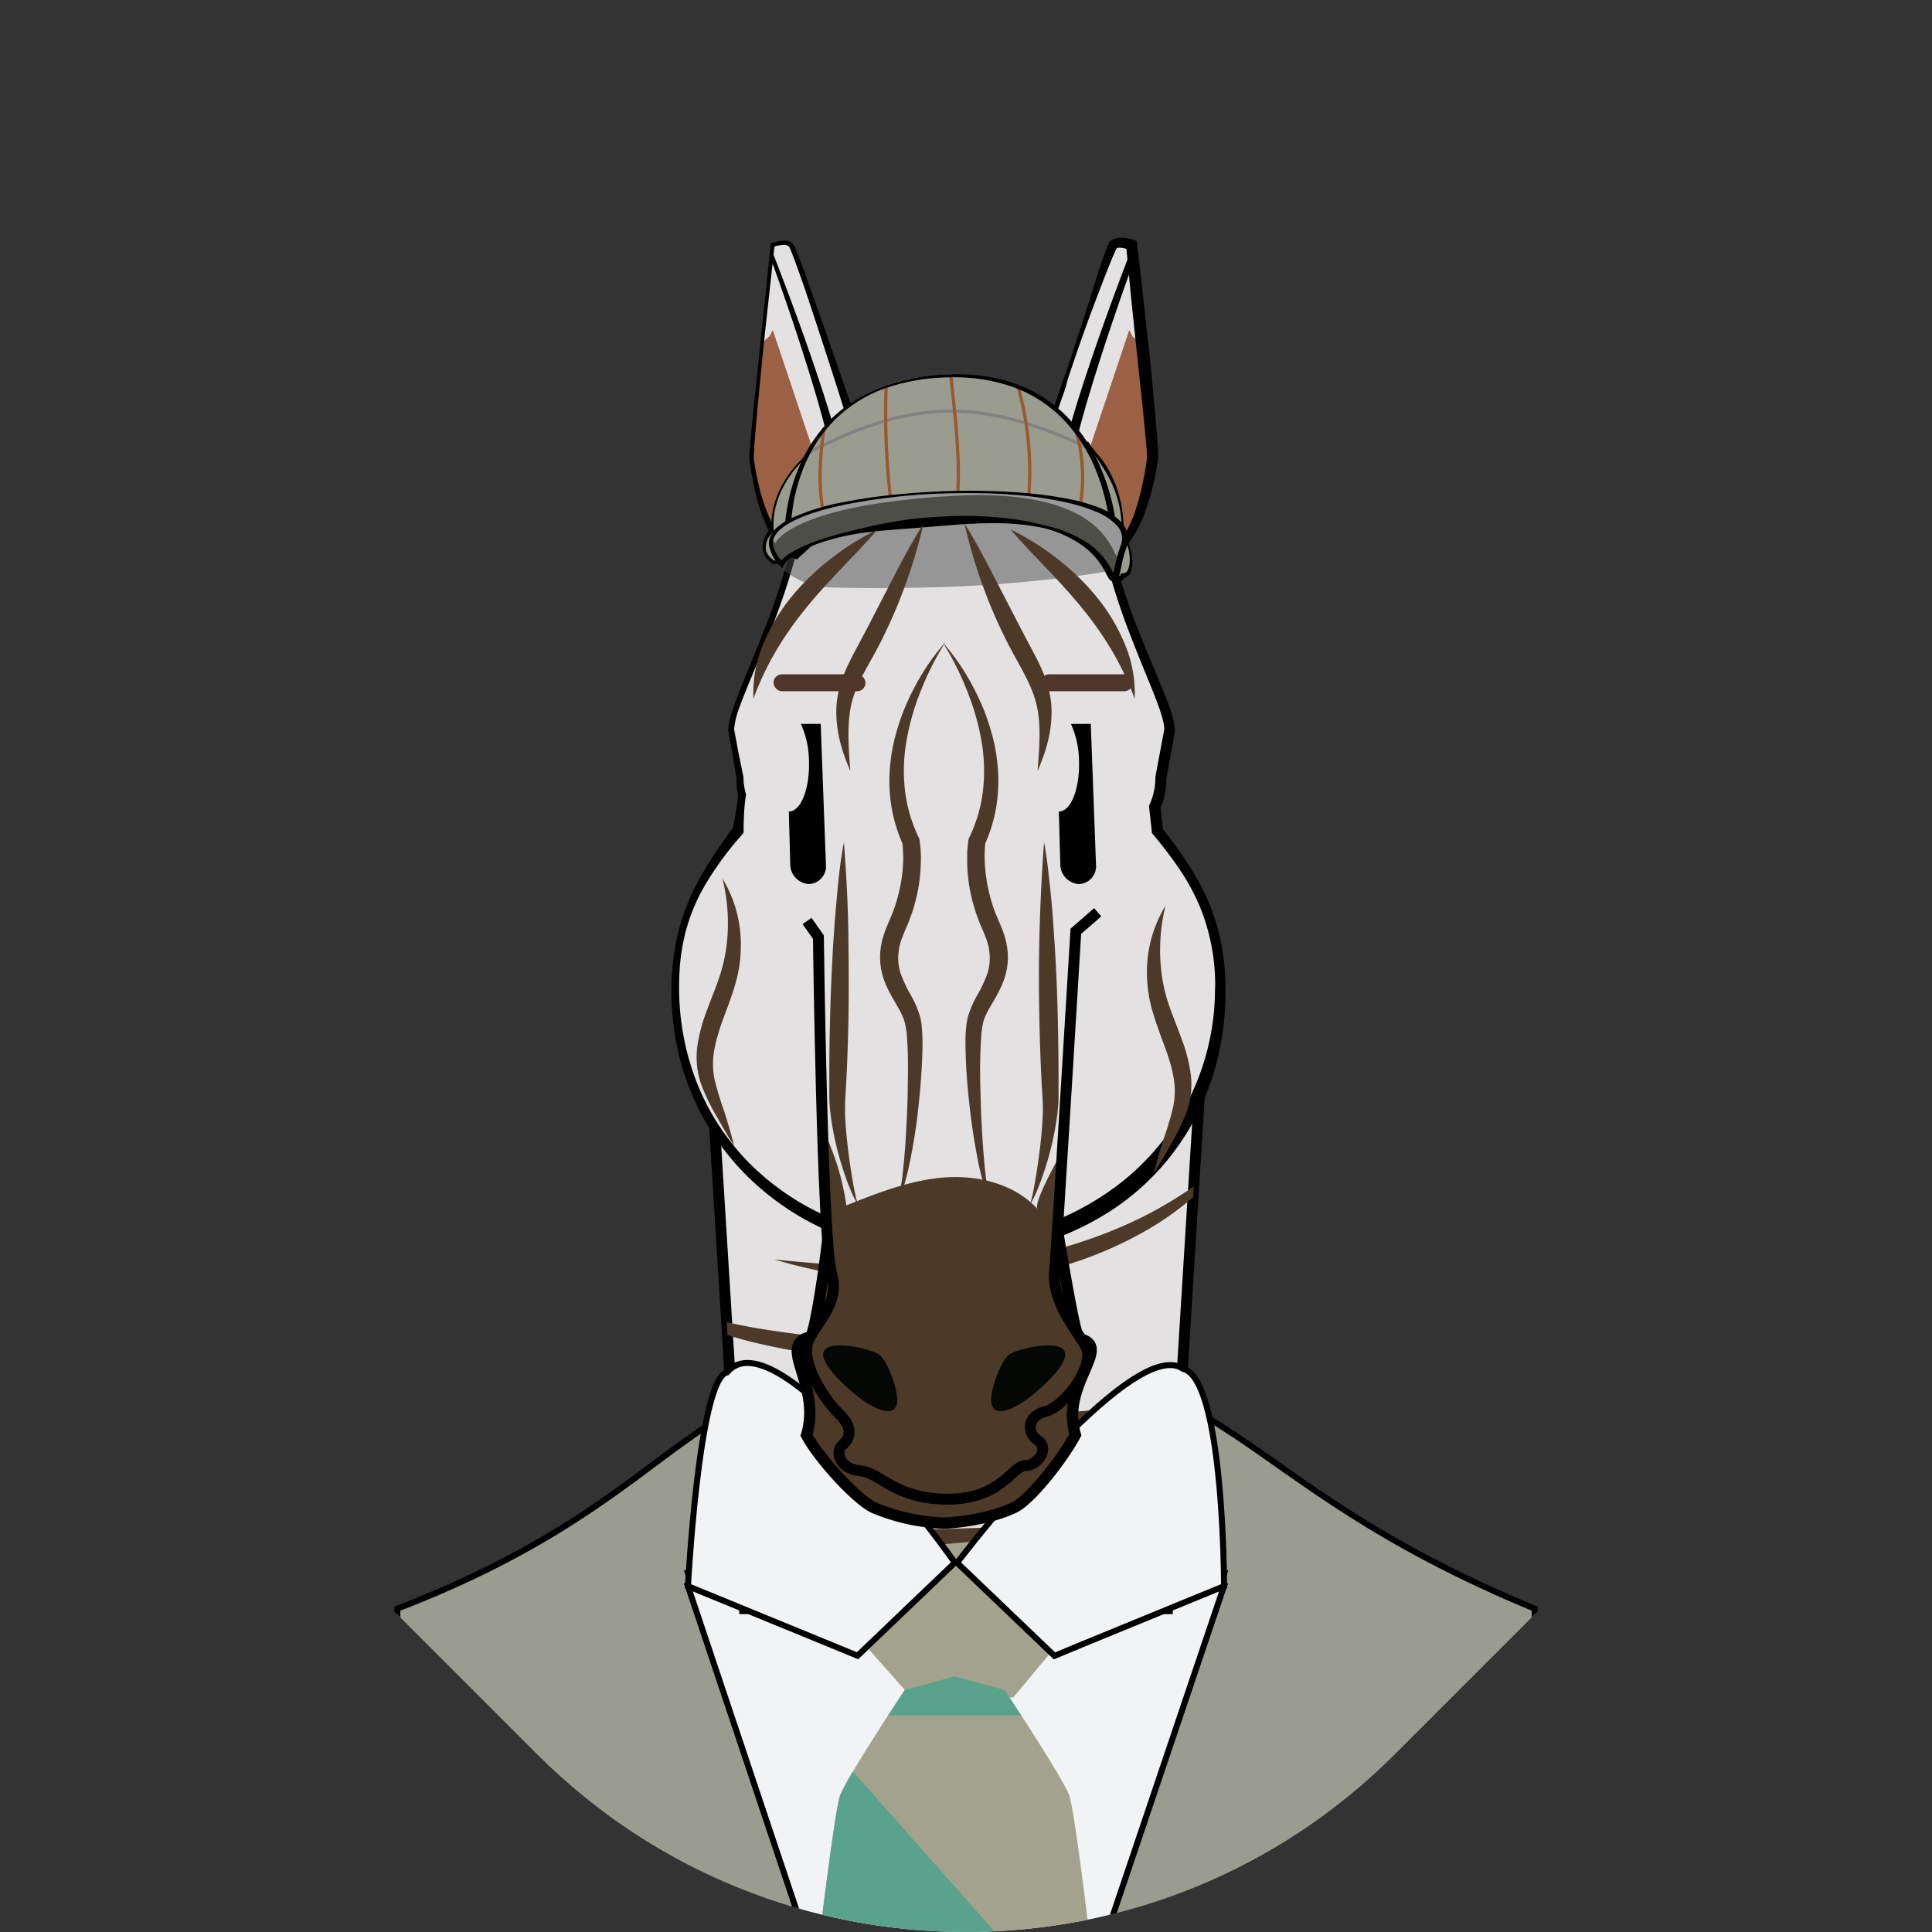 <svg id="Layer_1" data-name="Layer 1" xmlns="http://www.w3.org/2000/svg" xmlns:xlink="http://www.w3.org/1999/xlink" viewBox="0 0 480 480"><rect x="0" y="0" width="480" height="480" fill="#333333" stroke="none"/><defs><style>.cls-1,.cls-14,.cls-15,.cls-19{fill:none;}.cls-2{clip-path:url(#clip-path);}.cls-13,.cls-3{fill:#9a9c8f;}.cls-11,.cls-19,.cls-3,.cls-4,.cls-5{stroke:#000;}.cls-11,.cls-14,.cls-15,.cls-19,.cls-24,.cls-3,.cls-4,.cls-5{stroke-miterlimit:10;}.cls-3,.cls-4{stroke-width:1.49px;}.cls-4{fill:#f1f3f4;}.cls-5,.cls-9{fill:#e3e1e2;}.cls-19,.cls-5{stroke-width:2.71px;}.cls-6{clip-path:url(#clip-path-2);}.cls-11,.cls-7{fill:#4d3928;}.cls-8{fill:#a3a28c;}.cls-10{fill:#4d4c4c;opacity:0.5;}.cls-11{stroke-width:2.81px;}.cls-12{fill:#9c6044;}.cls-14{stroke:#828282;}.cls-14,.cls-15{stroke-width:0.8px;}.cls-15{stroke:#99582e;}.cls-16{fill:#4d4e48;}.cls-17{fill:#999;}.cls-18{clip-path:url(#clip-path-3);}.cls-20{fill:#503629;}.cls-21{fill:#59a28c;}.cls-22{fill:#030805;}.cls-23{clip-path:url(#clip-path-4);}.cls-24{fill:#dfcfb4;stroke:#161413;stroke-width:3.63px;}</style><clipPath id="clip-path"><rect class="cls-1" x="26.17" y="26.17" width="427.65" height="427.65" rx="150.64" transform="translate(240 -99.41) rotate(45)"/></clipPath><clipPath id="clip-path-2"><polygon class="cls-1" points="184.96 399.67 290.07 399.67 300.55 230.75 174.48 230.75 184.96 399.67"/></clipPath><clipPath id="clip-path-3"><path class="cls-1" d="M200.51,228.82l2.82,4s.94,75.69,3.29,83.68-5.17,13-6.11,17.8,3.73,12.76,8,17,2,6.58.54,8-.53,5.64,4.65,6.11,8.49,7.05,21.79,7.05,16-8.34,19.23-8.34,6-4.35,3.17-6.23-2.83-6.05,1.95-7.26,12.63-11.69,9.81-16.32S261.39,323.07,262,316s5.29-84.62,5.29-84.62l5.43-4.73"/></clipPath><clipPath id="clip-path-4"><rect class="cls-1" x="26.17" y="-463.83" width="427.65" height="427.65" rx="150.64" transform="translate(-106.48 -242.93) rotate(45)"/></clipPath></defs><title>ZEBRA</title><g class="cls-2"><path class="cls-3" d="M98.71,399.67V608.86H381.29V399.67c-78.53-32.5-72.32-62-143.78-61.85C167.7,338,175.13,370.2,98.71,399.67ZM237.26,593.56,170.94,390.89H304.13Z"/><polygon class="cls-4" points="304.1 394.07 271.78 489.8 268.18 500.46 267.39 502.79 263.78 513.48 243.78 572.68 237.23 592.07 231.58 575.21 222.1 546.91 206.45 500.14 202.68 488.92 170.91 394.07 304.1 394.07"/><polygon class="cls-5" points="184.96 399.67 290.07 399.67 300.55 230.75 174.48 230.75 184.96 399.67"/><g class="cls-6"><path class="cls-7" d="M306.4,286.85a73.06,73.06,0,0,1-23.49,19.89A96.57,96.57,0,0,1,253.58,317a122.18,122.18,0,0,1-31,1.42,147.09,147.09,0,0,1-30.25-5.51c10.18,1,20.31,1.86,30.4,2a161.33,161.33,0,0,0,30-2.36,116.66,116.66,0,0,0,28.53-8.95A98.83,98.83,0,0,0,306.4,286.85Z"/><path class="cls-7" d="M161.45,322.18c4,2.39,8.3,3.64,12.7,4.78s8.81,2.11,13.25,2.92a261.21,261.21,0,0,0,27,3.09c4.52.31,9.06.55,13.61.79s9.13.45,13.65.66c9,.32,18.09.2,27-2.26a48.44,48.44,0,0,1-13.14,4.4A90.83,90.83,0,0,1,241.63,338c-9.22.26-18.36.15-27.58-.46a156.18,156.18,0,0,1-27.39-4.17,104.9,104.9,0,0,1-13.21-4.28C169.21,327.35,164.8,325.4,161.45,322.18Z"/><path class="cls-7" d="M310,342.81l-3.46,1.86a32.14,32.14,0,0,1-3.56,1.69c-2.44,1-4.88,2.05-7.4,2.78s-5,1.59-7.61,2.17-5.13,1.24-7.72,1.67a195.88,195.88,0,0,1-31.39,3.16,220.68,220.68,0,0,1-31.48-1.6c-10.41-1.32-20.83-3.35-30.62-7.14a249.5,249.5,0,0,0,31,3.59c10.34.62,20.7.79,31,.59s20.68-.85,30.94-2.1c1.28-.17,2.58-.25,3.85-.49s2.54-.42,3.82-.6,2.58-.33,3.83-.62L295,347c2.57-.41,5-1.2,7.55-1.81a31.41,31.41,0,0,0,3.72-1.15Z"/><path class="cls-7" d="M159.23,354.38c8.62,2.1,17.15,4.22,25.71,6.1s17.17,3.52,25.8,4.95,17.31,2.62,26,3.58,17.48,1.7,26.31,2.48a164.78,164.78,0,0,1-26.56,1.07,206.54,206.54,0,0,1-52.46-8.65A165.26,165.26,0,0,1,159.23,354.38Z"/><path class="cls-7" d="M318.89,365.78a51.58,51.58,0,0,1-13.85,8.9,95.79,95.79,0,0,1-15.64,5.41,176.29,176.29,0,0,1-32.56,4.83,252.47,252.47,0,0,1-32.78-.18,210.39,210.39,0,0,1-32.38-4.59c10.91,0,21.72,0,32.52-.12s21.55-.43,32.27-1.08a300.78,300.78,0,0,0,31.93-3.45A136.16,136.16,0,0,0,304,371.94,69.89,69.89,0,0,0,318.89,365.78Z"/></g><path class="cls-8" d="M271.78,489.8l-3.6,10.66-24.4,72.22-6.55,19.39-5.65-16.86-9.48-28.3-19.42-58c2.62-21.62,5.12-40.74,6.09-43a61.68,61.68,0,0,1,3.14-5.79c2.57-4.32,6.05-9.79,8.77-14,2.36-3.66,4.13-6.32,4.13-6.32l11.76-3.19.62-.16.6.16,11.76,3.19s1.76,2.66,4.13,6.32c4.24,6.53,10.42,16.27,11.91,19.75C266.58,448.21,269.14,467.82,271.78,489.8Z"/><polygon class="cls-8" points="214.2 407.9 226.47 421.73 251.73 421.73 263.25 407.9 247.75 382.46 222.96 384.68 214.2 407.9"/><path class="cls-4" d="M304.11,394.08,269.2,408.4l-7.22,3-24.19-23.13s43.45-57.09,56.15-48.18c5,1.17,7.52,14.17,8.82,27.12C304.11,380.65,304.11,394.08,304.11,394.08Z"/><path class="cls-4" d="M237.24,388.23l-24.19,23.13-8.4-3.45-33.73-13.83s.66-12.26,2.12-25c1.56-13.41,4-27.36,7.6-28.12C193.2,325.94,237.24,388.23,237.24,388.23Z"/><path class="cls-9" d="M303.19,245.53c0,39.08-31.24,65.68-69.42,64.72-36.09-.9-65.43-26.41-66-63.57-.27-17.36,5.62-28,15.58-40.33l1-9a17.43,17.43,0,0,1-.49-4.13l-2.2-12c0-7,14.07-30.39,17.75-55.19a14.35,14.35,0,0,1,14-12.49h45.68a14.27,14.27,0,0,1,14,12.25c4.08,27.12,17.49,48.3,17.49,55.43l-2.19,12a17.38,17.38,0,0,1-1.49,7.1l.67,6C297.33,218.42,303.19,228.61,303.19,245.53Z"/><path d="M304.49,245.53a70.44,70.44,0,0,1-1.65,16,64.61,64.61,0,0,1-5.36,15.23,61.66,61.66,0,0,1-21.42,24,69.57,69.57,0,0,1-14.55,7.18,75.76,75.76,0,0,1-15.76,3.66,77.31,77.31,0,0,1-32-2.74A74,74,0,0,1,199,302.41a67.15,67.15,0,0,1-12.84-9.7,63.11,63.11,0,0,1-16.54-27.18,67,67,0,0,1-2.72-15.75A64.5,64.5,0,0,1,168,233.85a54.65,54.65,0,0,1,5.48-15,114.52,114.52,0,0,1,8.76-13.35h0l-.31.73c.37-1.48.65-3,.9-4.46.14-.74.22-1.49.34-2.24s.17-1.5.2-2.25h0l0,.34a19.38,19.38,0,0,1-.38-4.36v.16l-1-6-1.07-6,0-.09v0c.06-.57.11-1.15.19-1.7l.39-1.6c.31-1,.63-2.06,1-3.07.72-2,1.51-4,2.3-5.94,1.59-3.92,3.23-7.81,4.76-11.74a162.22,162.22,0,0,0,7.62-24c.22-1,.47-2.05.65-3.08l.53-3.1.28-1.57a12.86,12.86,0,0,1,.38-1.63,16.71,16.71,0,0,1,1.25-3.11,16,16,0,0,1,4.34-5.06,15.22,15.22,0,0,1,6.12-2.71,18.87,18.87,0,0,1,3.32-.26h9.51l12.67,0,12.68,0,6.34,0h3.17a19.15,19.15,0,0,1,3.34.23,15.59,15.59,0,0,1,6.22,2.66,15.32,15.32,0,0,1,5.74,8.22,13.34,13.34,0,0,1,.39,1.66l.28,1.57c.36,2.06.71,4.12,1.2,6.16a155.88,155.88,0,0,0,7.5,24c1.55,3.92,3.19,7.79,4.83,11.7.82,2,1.63,3.92,2.37,5.94.39,1,.71,2.06,1,3.11l.4,1.65c.09.59.14,1.21.2,1.81v.08l0,.16-2.14,12,0-.25a18.87,18.87,0,0,1-1.58,7.68h0l.12-.74.67,6h0l-.31-.73c2.25,2.84,4.43,5.76,6.41,8.84a58.64,58.64,0,0,1,5.24,9.68,51.54,51.54,0,0,1,3.17,10.58A61.38,61.38,0,0,1,304.49,245.53Zm-2.59,0A51.34,51.34,0,0,0,298,225a55.81,55.81,0,0,0-5.08-9.24c-2-2.93-4.18-5.73-6.46-8.49l-.25-.31-.05-.42h0l-.67-6,0-.38.16-.36h0a16,16,0,0,0,1.4-6.52v-.13l0-.12,2.25-12,0,.24-.14-1.34-.34-1.43c-.29-1-.57-1.95-.94-2.92-.69-1.95-1.47-3.9-2.27-5.86-1.59-3.9-3.21-7.82-4.73-11.78a164,164,0,0,1-7.44-24.4c-.48-2.08-.83-4.19-1.18-6.29a28.5,28.5,0,0,0-.6-3,13.24,13.24,0,0,0-1.09-2.71,13.76,13.76,0,0,0-3.81-4.4,13.48,13.48,0,0,0-5.34-2.31,15.85,15.85,0,0,0-3-.22h-3.17l-6.34,0-12.68,0-12.67,0-6.34,0h-3.17a17.11,17.11,0,0,0-3,.22,13.29,13.29,0,0,0-5.39,2.35,14,14,0,0,0-3.87,4.47,14.16,14.16,0,0,0-1.13,2.76,11.78,11.78,0,0,0-.35,1.45c-.09.47-.18,1-.28,1.54l-.56,3.15c-.19,1.05-.45,2.08-.67,3.12A164.07,164.07,0,0,1,191,157.76c-1.56,3.94-3.22,7.83-4.83,11.73-.81,1.95-1.6,3.91-2.31,5.87a21,21,0,0,0-1.49,5.89v-.13l1.13,6,1.21,6v.15a15.92,15.92,0,0,0,.58,3.9l.05.15,0,.19h0c-.13.74-.22,1.49-.3,2.24s-.14,1.5-.17,2.26c-.08,1.51-.15,3-.11,4.54v.26l-.31.47h0a78.54,78.54,0,0,0-9.23,12.53,45.89,45.89,0,0,0-5.5,14.41,49.66,49.66,0,0,0-.92,7.7,69.63,69.63,0,0,0,.06,7.78,64.58,64.58,0,0,0,2.84,15.23A59.27,59.27,0,0,0,188,290.74a64.63,64.63,0,0,0,12.48,9,70.21,70.21,0,0,0,14.22,5.84,76.66,76.66,0,0,0,30.51,2.12,71.52,71.52,0,0,0,14.88-3.62,69,69,0,0,0,13.63-6.85,61.21,61.21,0,0,0,28.14-51.71Z"/><path class="cls-10" d="M208.39,146a28.25,28.25,0,0,1-6.62-.69c-3.8-1-7-3.48-10.12-5.89a3.13,3.13,0,0,1-1.17-1.33c-.43-1.25.77-2.43,1.87-3.16,10.9-7.32,24.58-9,37.71-9.46,9.32-.34,18.75-.18,27.84,2a53.21,53.21,0,0,1,15.77,6.39c1.75,1.09,5.34,2.74,5,5.19-.39,2.65-4.29,3-6.22,3.35a326.25,326.25,0,0,1-40.59,3.5Q220.13,146.26,208.39,146Z"/><path class="cls-11" d="M267.17,356.46c-3,5.67-11,16.07-15.26,18.1s-10.84,3.53-17.42,3.86a49.73,49.73,0,0,1-17.41-3.86c-4.3-2-13.73-12.37-16.69-18,3.79-12.69-7.55-22.34.94-24.42,1.38-.79,5.43-28.6,5.4-37.85q14,.15,28,.46c9.34-.21,16.69-.36,26-.46,1.94,10.39,6.06,37.51,7.44,38.3C276.74,334.63,263.38,343.77,267.17,356.46Z"/><path class="cls-9" d="M200.51,228.82l2.82,4s.94,75.69,3.29,83.68-5.17,13-6.11,17.8,3.73,12.76,8,17,2,6.58.54,8-.53,5.64,4.65,6.11,8.49,7.05,21.79,7.05,16-8.34,19.23-8.34,6-4.35,3.17-6.23-2.83-6.05,1.95-7.26,12.63-11.69,9.81-16.32S261.39,323.07,262,316s5.29-84.62,5.29-84.62l5.43-4.73"/><path class="cls-9" d="M214.05,122.63,197.8,137.91a10.6,10.6,0,0,1-4.13-3.35c-5.11-6.48-6.66-18.85-6.93-20.7-.17-1.18,1.22-15.36,2.63-28.74,1.28-12.46,2.57-24.26,2.57-24.26s3.26-1.3,4.56,0,15.28,43.89,15.28,43.89Z"/><path class="cls-12" d="M202.57,113.57l-8.9,21c-5.11-6.48-6.66-18.85-6.93-20.7-.17-1.18,1.22-15.36,2.63-28.74l1.81-1.58L192,82Z"/><path d="M215.36,123.1l-16.93,15.48L198,139l-.54-.24a11.35,11.35,0,0,1-4.22-3.39,24.47,24.47,0,0,1-2.7-4.48,47.77,47.77,0,0,1-3.13-9.73c-.36-1.66-.66-3.33-.93-5l-.19-1.26-.09-.63,0-.31,0-.39c0-.9.09-1.72.15-2.57.27-3.36.6-6.71.94-10l4.17-40.14,0-.35.31-.11a8.18,8.18,0,0,1,3.39-.61,2.67,2.67,0,0,1,1.82.76,4,4,0,0,1,.49.86l.33.76c.81,2,1.54,4,2.27,6l4.31,12.08,8.43,24.22,0,.08,0,.11C213.7,110.73,214.53,116.89,215.36,123.1Zm-2.62-.94c-.68-5.71-1.36-11.46-2-17.28l0,.2c-2.51-8.17-5.17-16.29-7.82-24.41-1.33-4-2.65-8.11-4.09-12.13-.71-2-1.43-4-2.21-6l-.31-.72c-.09-.2-.24-.5-.27-.54a1.62,1.62,0,0,0-1.07-.42,7.31,7.31,0,0,0-2.87.52l.35-.47-2.2,20c-.73,6.69-1.36,13.38-2,20.07-.31,3.35-.62,6.7-.86,10,0,.82-.11,1.69-.12,2.46v.24l0,.31.1.62.19,1.24c.27,1.65.61,3.28,1,4.9a46.24,46.24,0,0,0,3.27,9.35c1.46,2.87,3.4,5.73,6.22,6.87l-1,.18Z"/><path class="cls-9" d="M191.68,63.31s19.07,50.33,16.89,58.56l-2.18,8.22"/><path d="M192.13,63.14C196.34,74,200.36,84.9,204,96c1.81,5.54,3.54,11.1,4.88,16.83.32,1.44.62,2.89.84,4.37.11.75.2,1.5.25,2.28a9.84,9.84,0,0,1-.12,2.5c-.69,2.93-1.41,5.67-2.11,8.51l-2.7-.72c.77-2.77,1.6-5.64,2.31-8.34a13.51,13.51,0,0,0,0-3.9c-.17-1.39-.42-2.8-.7-4.21-1.16-5.62-2.74-11.21-4.39-16.76-3.33-11.1-7.06-22.11-11-33Z"/><path class="cls-9" d="M286.35,113.86c-.27,1.85-1.83,14.25-6.94,20.73a10.69,10.69,0,0,1-4.11,3.32L259,122.63l2.27-17.88s14-42.59,15.29-43.89,4.55,0,4.55,0,1.28,11.81,2.58,24.29C285.12,98.53,286.51,112.68,286.35,113.86Z"/><path class="cls-12" d="M285.83,113.86c-.27,1.85-1.83,14.25-6.94,20.73l-8.91-21L280.56,82l.81,1.57,1.84,1.61C284.6,98.53,286,112.68,285.83,113.86Z"/><path d="M287.73,114.05a68.09,68.09,0,0,1-3.37,13.54,30.87,30.87,0,0,1-3.24,6.31,12.65,12.65,0,0,1-5.51,4.75l-.5.2-.36-.35c-2.65-2.61-5.27-5.25-7.94-7.84l-8-7.78-.13-.12,0-.17.58-4.47c.19-1.49.39-3,.55-4.47l1-9v0l0-.06c1.27-4.08,2.53-8.16,4.07-12.15l2-6.08,2-6.1L272.75,68c.67-2,1.33-4.06,2.1-6.11l.3-.78.18-.42a1.77,1.77,0,0,1,.12-.24c.07-.13.16-.25.24-.37a3.37,3.37,0,0,1,2.21-1,9,9,0,0,1,3.75.52h0l.75.28.11.85c1.07,8.82,2,17.64,3,26.47.48,4.42.87,8.84,1.28,13.27l.58,6.64.26,3.34.1,1.68,0,.87,0,.45C287.76,113.6,287.74,113.85,287.73,114.05Zm-2.76-.39,0-.58-.05-.8-.12-1.64-.3-3.3-.66-6.61L282.43,87.5l-1.38-13.24L279.78,61l.85,1.13h0a6.85,6.85,0,0,0-2.51-.6,1.18,1.18,0,0,0-.67.16l0,0s0,.08-.06.11l-.17.3-.32.69c-.84,1.92-1.63,3.91-2.4,5.89-1.54,4-3.08,8-4.53,12l-2.14,6-2.05,6.07c-.35,1-.66,2-.92,3.06s-.63,2-1,3l-2.09,6.06,0-.1-1.3,8.92c-.23,1.48-.41,3-.6,4.47l-.55,4.47-.11-.3,8.26,7.51c2.75,2.5,5.55,5,8.32,7.44l-.86-.16a10.89,10.89,0,0,0,4.48-4.35,28.66,28.66,0,0,0,2.7-6,56.68,56.68,0,0,0,1.73-6.48C284.35,118.12,284.7,115.92,285,113.66Z"/><path class="cls-9" d="M281.42,63.31s-19.08,50.33-16.9,58.56l2.18,8.22"/><path d="M282.17,63.6c-4,10.9-7.75,21.89-11.13,33-1.68,5.54-3.29,11.12-4.47,16.73-.28,1.4-.54,2.81-.72,4.2a13.43,13.43,0,0,0-.07,3.88c.7,2.7,1.52,5.57,2.27,8.35l-2.69.72c-.72-2.84-1.45-5.57-2.16-8.5a10.44,10.44,0,0,1-.13-2.51c0-.78.13-1.54.24-2.28.21-1.49.5-2.94.82-4.38,1.31-5.74,3-11.32,4.8-16.87,3.6-11.08,7.56-22,11.73-32.88Z"/><path class="cls-13" d="M200.59,113s-9.41,7.64-8.66,18.59c-1.41,1.07-3.85,5.3-.06,7.84,1.71,1.57,3.23-2.87,10.1-6Z"/><path d="M200.49,113.26c.06.07.26,0,.23,0l0,0-.06,0-.12.11-.25.22-.47.45c-.32.31-.63.62-.92.94-.6.64-1.17,1.31-1.71,2a27,27,0,0,0-2.81,4.44,21.58,21.58,0,0,0-1.77,4.92,18.63,18.63,0,0,0-.4,5.21l.07.44a5.15,5.15,0,0,0-1.32,1.58,5,5,0,0,0-.67,2,3.25,3.25,0,0,0,.37,2,4.36,4.36,0,0,0,1.44,1.52l0,0,0,0c.58.6,1.27-.31,1.93-1a20.54,20.54,0,0,1,2.23-2.13,19.87,19.87,0,0,1,5.35-3.27h0l-.48.79c-.13-3.3-.22-6.61-.31-10S200.65,116.74,200.49,113.26Zm.2-.46c.3,3.34.65,6.72,1,10.17s.73,7,1.06,10.49l0,.53-.52.26h0a31,31,0,0,0-5,3.07c-.79.58-1.51,1.27-2.37,1.85a8.81,8.81,0,0,1-1.43.83,2,2,0,0,1-1,.17,1.52,1.52,0,0,1-.89-.45l0,0A5.22,5.22,0,0,1,190,138a4.41,4.41,0,0,1-.52-2.41,6.68,6.68,0,0,1,.64-2.37,6.19,6.19,0,0,1,1.49-2l.08.45a18.86,18.86,0,0,1,.41-5.35,21.49,21.49,0,0,1,1.8-5,26,26,0,0,1,2.87-4.52c.55-.7,1.13-1.38,1.74-2,.3-.33.61-.65.94-1l.49-.46.25-.22.13-.11.06-.06,0,0S200.61,112.75,200.69,112.8Z"/><path class="cls-13" d="M270,110.46a28.87,28.87,0,0,1,8.93,23c2,.49,3.62,9.48.13,9.57-.73,1.8-2-.2-3.36-2S270,110.46,270,110.46Z"/><path d="M269.59,109.76a.86.86,0,0,1,.66,0,.69.69,0,0,1,.27.16l0,0,0,0,.05.09.12.19c.08.12.15.25.23.36s.31.46.47.68c.32.44.66.86,1,1.28.69.83,1.43,1.63,2,2.52a27.89,27.89,0,0,1,2.91,5.77,30.17,30.17,0,0,1,1.55,6.26c.14,1.06.26,2.13.3,3.21,0,.53,0,1.07,0,1.61a2.38,2.38,0,0,0,.45,1.64l-.61-.84h0a2.31,2.31,0,0,1,.72.85,7.84,7.84,0,0,1,.35.72,9.11,9.11,0,0,1,.55,1.35,15.1,15.1,0,0,1,.63,2.8,8.76,8.76,0,0,1-.05,2.93,3.49,3.49,0,0,1-.65,1.47,2.47,2.47,0,0,1-1.59.86h0l.55-.38a2.06,2.06,0,0,1-.41.65,1.16,1.16,0,0,1-1,.41,2.22,2.22,0,0,1-1.31-.77,15.9,15.9,0,0,1-1.48-1.81,3.29,3.29,0,0,1-.38-.55,4.15,4.15,0,0,1-.25-.61c-.13-.38-.23-.75-.33-1.12-.2-.74-.37-1.48-.54-2.22-.64-3-1.19-5.92-1.73-8.89l-1.55-8.91L269.9,115l-.36-2.23-.18-1.11-.09-.56,0-.28,0-.14v0a.57.57,0,0,1,0-.17A1,1,0,0,1,269.59,109.76Zm.78,1.41a.74.74,0,0,0,.43-.63c0-.16,0-.1,0-.1v0l0,.14,0,.28.08.55.17,1.12.33,2.23.69,4.46,1.44,8.91c.5,3,1,5.92,1.62,8.85.16.73.32,1.46.5,2.18.09.36.18.71.29,1,.06.16.12.34.17.44s.17.25.26.38a21,21,0,0,0,1.34,1.72,1.54,1.54,0,0,0,.56.41s-.07,0,0,0a1.27,1.27,0,0,0,.15-.31l.11-.3.45-.09h0c.65.14,1.2-.48,1.44-1.31a8,8,0,0,0,.28-2.65,10.25,10.25,0,0,0-.52-2.69,5.33,5.33,0,0,0-.58-1.2,1.52,1.52,0,0,0-.48-.41c-.18-.07-.4-.08-.44.09h0l-.62-.84a2.05,2.05,0,0,0,.59-1.54c0-.53,0-1.06,0-1.58a23.63,23.63,0,0,0-.28-3.15,27.15,27.15,0,0,0-1.72-6.07,31,31,0,0,0-3-5.53,27.23,27.23,0,0,0-1.79-2.6,9,9,0,0,0-1.13-1.1,5,5,0,0,0-.64-.46,2.37,2.37,0,0,0-.35-.19l-.18-.09-.09,0h0s0,0,0,0a.66.66,0,0,0,.25.14A.77.77,0,0,0,270.37,111.17Z"/><path class="cls-13" d="M195.74,132.42s-1.17-37.57,39-39.36,41.94,38.86,41.94,38.86C250.41,122.49,223.48,135.42,195.74,132.42Z"/><path class="cls-14" d="M200.59,112.61c27.62-14.41,44.39-13.1,69.91-1.26"/><path class="cls-15" d="M252.85,95.72a77.74,77.74,0,0,1,2.66,28.43"/><path class="cls-15" d="M267.18,106.39a42.53,42.53,0,0,1,1,20.31"/><path class="cls-15" d="M236.2,93c1.14,10.85,2.38,20.83,1.71,30.18"/><path class="cls-15" d="M220.16,95.72a189,189,0,0,0,1.09,28.21"/><path class="cls-15" d="M204.71,106.33c-1.14,8-1.43,15.42,0,21.46"/><path d="M195.22,133.39a1,1,0,0,1-.29-.63v-.48l0-.51.06-1c0-.67.11-1.34.19-2,.16-1.33.38-2.64.65-4a46.57,46.57,0,0,1,2.25-7.65,37,37,0,0,1,8.66-13.25,35.81,35.81,0,0,1,6.31-4.81,39.74,39.74,0,0,1,7.19-3.33,52.72,52.72,0,0,1,15.55-2.73,44.67,44.67,0,0,1,15.68,2.07A33.74,33.74,0,0,1,265,103.43a41,41,0,0,1,8.68,13.32,52.52,52.52,0,0,1,3.82,15.49h0l.06,1.2L276.4,133a81.67,81.67,0,0,0-19.73-4.32,125.06,125.06,0,0,0-20.3-.15c-6.77.45-13.52,1.29-20.26,2.22L206,132.22l-5.07.7-2.54.34A19.9,19.9,0,0,1,195.22,133.39Zm1.05-1.23a8.5,8.5,0,0,1,1.9-.5l2.53-.34,5.06-.7,10.13-1.44c6.76-.93,13.54-1.77,20.38-2.23a125.92,125.92,0,0,1,20.55.16,83.09,83.09,0,0,1,20.12,4.4l-1.08.8h0a50.52,50.52,0,0,0-3.43-15.07,39.64,39.64,0,0,0-8.22-13,33.05,33.05,0,0,0-13-8.25,44,44,0,0,0-15.39-2.23,50.29,50.29,0,0,0-15.4,2.53,33.86,33.86,0,0,0-13.17,8.17,36.12,36.12,0,0,0-8.13,13.15,44.15,44.15,0,0,0-2,7.51c-.22,1.27-.38,2.56-.49,3.85,0,.64-.09,1.29-.11,1.93l0,1v.92A.86.86,0,0,0,196.27,132.16Z"/><path class="cls-16" d="M279.12,136a28.26,28.26,0,0,0-1.12,3.89c-.4,1.92-.66,3.41-1.17,3.66-2.06,1.1-.94-16.48-40.62-14.2-38.28,2.18-42,10.81-42,10.81a9.88,9.88,0,0,1-2.58-4.57,2.74,2.74,0,0,1-.07-.9,3.2,3.2,0,0,1,.18-1c4.35-13.37,84.57-16.87,87.72-.93A5.79,5.79,0,0,1,279.12,136Z"/><path class="cls-17" d="M279.46,132.81a6.59,6.59,0,0,1-.43,1.84,28.77,28.77,0,0,0-1.12,3.9c-1.91.08-1.91-17.67-41.77-15.31-39.71,2.36-43.46,11.63-43.46,11.63a8.43,8.43,0,0,1-.94-1.13C196.09,120.37,276.31,116.87,279.46,132.81Z"/><path d="M277.22,144.33a1.24,1.24,0,0,1-1.11,0,1.69,1.69,0,0,1-.53-.46,6.38,6.38,0,0,1-.44-.72l-.65-1.24a20.35,20.35,0,0,0-1.43-2.28,18.64,18.64,0,0,0-3.79-3.84,28.35,28.35,0,0,0-10-4.6c-7.3-1.59-14.84-1.34-22.24-.79l-11.16.91-2.79.2-2.79.24c-1.86.13-3.71.37-5.57.6a57.14,57.14,0,0,0-10.89,2.5c-.89.28-1.75.65-2.61,1s-1.69.77-2.49,1.22c-.4.24-.8.46-1.19.7s-.75.53-1.11.81a10.56,10.56,0,0,0-1,.9,3.77,3.77,0,0,0-.42.49,3.19,3.19,0,0,0-.29.46l-.33.75-.62-.55h0a10.94,10.94,0,0,1-2.06-3.08,10.78,10.78,0,0,1-.58-1.77,3.66,3.66,0,0,1-.09-1,5.5,5.5,0,0,1,.16-1,6.36,6.36,0,0,1,2.17-3,16.06,16.06,0,0,1,3-1.93,56.45,56.45,0,0,1,13.47-4.15,133.3,133.3,0,0,1,13.91-1.94q7-.68,14-.8c4.68-.09,9.37,0,14,.31a104.61,104.61,0,0,1,14,1.74,44.23,44.23,0,0,1,6.83,1.94,15.21,15.21,0,0,1,6.14,3.93,6.06,6.06,0,0,1,1.51,3.61,6.48,6.48,0,0,1-.2,2c-.08.32-.19.63-.29.92s-.19.52-.28.79a32.68,32.68,0,0,0-.83,3.31c-.12.58-.23,1.15-.37,1.75-.07.3-.15.6-.26.93a3,3,0,0,1-.24.53A1.56,1.56,0,0,1,277.22,144.33Zm-.77-1.5c-.13.09-.08.07-.06,0a1.18,1.18,0,0,0,.12-.27,6.07,6.07,0,0,0,.23-.75c.13-.54.25-1.11.38-1.68a32.87,32.87,0,0,1,.92-3.47c.1-.29.2-.58.31-.86s.18-.5.25-.75a4.66,4.66,0,0,0-.92-4.27,14.24,14.24,0,0,0-5.48-3.69,43.1,43.1,0,0,0-6.58-2.1,90,90,0,0,0-13.79-2.06c-4.65-.39-9.32-.46-14-.4A150.93,150.93,0,0,0,210,125.36c-2.28.47-4.54,1-6.76,1.69a37.12,37.12,0,0,0-6.45,2.54,14.84,14.84,0,0,0-2.84,1.87,5.4,5.4,0,0,0-1.82,2.6,3.66,3.66,0,0,0-.11.77,2.69,2.69,0,0,0,.08.72,7.38,7.38,0,0,0,.56,1.55,9.83,9.83,0,0,0,1.92,2.66h0l-1,.19a3.44,3.44,0,0,1,.52-.69,5.5,5.5,0,0,1,.54-.54,14,14,0,0,1,1.15-.92,26,26,0,0,1,2.49-1.45c.84-.44,1.72-.81,2.59-1.18s1.76-.7,2.66-1c3.57-1.24,7.25-2.09,10.91-3,1.84-.41,3.68-.86,5.54-1.17s3.72-.71,5.59-.91c3.75-.51,7.51-.71,11.28-.88a93.35,93.35,0,0,1,11.34.36,67.94,67.94,0,0,1,11.17,1.92A32.28,32.28,0,0,1,270,134.76a18.61,18.61,0,0,1,4.31,3.91,17.52,17.52,0,0,1,1.61,2.45l.68,1.23a3.43,3.43,0,0,0,.3.48c0,.06.07.06,0,0A.54.54,0,0,0,276.45,142.83Z"/><path class="cls-7" d="M234.23,159.61a56.94,56.94,0,0,1,7.47,10.91,61.83,61.83,0,0,1,2.82,6.06A58.13,58.13,0,0,1,246.6,183a41.74,41.74,0,0,1,1.2,6.68,40.11,40.11,0,0,1,.16,6.85,38.17,38.17,0,0,1-3.32,13.36l.17-.53c-.09.74-.15,1.71-.17,2.59s0,1.82.05,2.73a39.91,39.91,0,0,0,.69,5.43,41.59,41.59,0,0,0,1.4,5.29c.34.85.61,1.73,1,2.56l.54,1.26.59,1.45a24.17,24.17,0,0,1,1,3.05,19.82,19.82,0,0,1,.47,3.27,16.5,16.5,0,0,1-1,6.56c-1.47,4.11-4.16,7.16-5.07,10.28l-.25,1.16-.16,1.34c-.13.88-.13,1.85-.22,2.77-.1,1.88-.16,3.79-.17,5.7s0,3.83.07,5.75.09,3.84.16,5.76c.18,3.84.38,7.69.72,11.52.17,1.92.35,3.83.62,5.74.17.94.25,1.91.48,2.84.1.47.19.95.31,1.41l.46,1.37-.68-1.29c-.19-.45-.35-.91-.52-1.37-.37-.91-.59-1.85-.88-2.79-.5-1.88-1-3.78-1.33-5.69-.75-3.82-1.37-7.66-1.83-11.52s-.84-7.74-1.05-11.65c-.1-2-.16-3.91-.17-5.9,0-1,0-2,.11-3l.14-1.54c.08-.55.2-1.13.31-1.69a26.28,26.28,0,0,1,2.5-5.74,34,34,0,0,0,2.3-4.91,12.2,12.2,0,0,0,.65-4.84,15,15,0,0,0-.37-2.45,20.13,20.13,0,0,0-.82-2.45l-.51-1.23-.61-1.4c-.42-.93-.72-1.91-1.08-2.86a46.62,46.62,0,0,1-1.53-5.91,42.82,42.82,0,0,1-.66-6.08c0-1,0-2.05,0-3.07a26.85,26.85,0,0,1,.33-3.18l.05-.29.12-.25a36,36,0,0,0,3.44-11.88,43.28,43.28,0,0,0-.48-12.58,62.22,62.22,0,0,0-3.62-12.34A73.65,73.65,0,0,0,234.23,159.61Z"/><path class="cls-7" d="M259.39,209.28c.74,3.75,1.09,7.53,1.51,11.29s.7,7.54.94,11.31c.54,7.55.85,15.09,1,22.64.08,3.77.13,7.55.15,11.32v5.65c0,.91,0,2-.07,2.95s-.17,2-.3,2.92a74.32,74.32,0,0,1-2.44,11.27c-.56,1.83-1.14,3.65-1.83,5.43-.35.89-.7,1.78-1.09,2.65-.2.44-.42.87-.64,1.29a3.15,3.15,0,0,1-.84,1.16,1.36,1.36,0,0,0,.31-.61c.07-.22.14-.45.2-.68.11-.45.22-.91.31-1.37.2-.92.37-1.85.53-2.78.32-1.85.63-3.7.86-5.56.53-3.71.92-7.44,1.08-11.1q.06-1.37,0-2.73c0-.91-.06-1.73-.13-2.71-.13-1.9-.21-3.78-.3-5.67-.17-3.78-.29-7.55-.38-11.33-.17-7.55-.2-15.1,0-22.65S258.83,216.86,259.39,209.28Z"/><path class="cls-7" d="M289.58,225a45.87,45.87,0,0,0-1,16.79,40,40,0,0,0,1.87,8c.9,2.62,2,5.24,3,8a40.79,40.79,0,0,1,2.34,8.77,20.38,20.38,0,0,1-.85,9.37,51.71,51.71,0,0,1-3.81,8c-1.43,2.53-2.84,5.06-4.44,7.51.67-2.85,1.53-5.62,2.38-8.39a79.81,79.81,0,0,0,2.41-8.1,19.32,19.32,0,0,0,0-7.76,31.61,31.61,0,0,0-1-3.91c-.39-1.3-.86-2.62-1.36-3.95-1-2.66-2-5.39-2.84-8.29a34.23,34.23,0,0,1-1.32-9A31.51,31.51,0,0,1,289.58,225Z"/><path class="cls-7" d="M239.63,130.09c3,4.72,5.49,9.61,8,14.47s5,9.71,7.51,14.49c1.25,2.39,2.63,4.81,3.77,7.45a26.41,26.41,0,0,1,2.27,8.5c.44,5.93-1.15,11.48-3.4,16.54.42-5.54.92-11-.15-16s-3.89-9.36-6.51-14.3a123.92,123.92,0,0,1-6.76-15.2A126.09,126.09,0,0,1,239.63,130.09Z"/><path class="cls-7" d="M251.09,131.55a65.31,65.31,0,0,1,11.49,7.19,60,60,0,0,1,9.82,9.5,46.24,46.24,0,0,1,7.09,11.85,31.48,31.48,0,0,1,2.41,13.47,74,74,0,0,0-5.64-11.9,85.57,85.57,0,0,0-7.39-10.54c-2.72-3.34-5.66-6.54-8.69-9.73S254,135,251.09,131.55Z"/><path class="cls-7" d="M234.84,159.61a73.65,73.65,0,0,0-5.92,11.64,61.56,61.56,0,0,0-3.62,12.34,42.93,42.93,0,0,0-.48,12.58,36,36,0,0,0,3.44,11.88l.12.25.05.29a26.85,26.85,0,0,1,.33,3.18c.06,1,.05,2,0,3.07a44.31,44.31,0,0,1-.65,6.08,46.62,46.62,0,0,1-1.53,5.91c-.36.95-.67,1.93-1.09,2.86l-.6,1.4-.51,1.23a20.19,20.19,0,0,0-.83,2.45,16.1,16.1,0,0,0-.36,2.45,12,12,0,0,0,.65,4.84,34,34,0,0,0,2.3,4.91,26.27,26.27,0,0,1,2.49,5.74c.12.56.23,1.14.32,1.69l.13,1.54c.1,1,.09,2,.12,3,0,2-.07,3.95-.18,5.9-.2,3.91-.56,7.78-1,11.65s-1.08,7.7-1.83,11.52c-.37,1.91-.83,3.81-1.33,5.69-.29.94-.51,1.88-.88,2.79-.18.46-.33.92-.52,1.37l-.68,1.29.45-1.37c.12-.46.21-.94.32-1.41.23-.93.3-1.9.48-2.84.26-1.91.44-3.82.62-5.74.34-3.83.54-7.68.72-11.52.06-1.92.14-3.84.16-5.76s.06-3.84.06-5.75-.06-3.82-.16-5.7c-.09-.92-.1-1.89-.22-2.77L225,255l-.26-1.16c-.91-3.12-3.59-6.17-5.07-10.28a16.87,16.87,0,0,1-1-6.56,20.94,20.94,0,0,1,.47-3.27,27.89,27.89,0,0,1,1-3.05l.6-1.45.53-1.26c.39-.83.66-1.71,1-2.56a41.63,41.63,0,0,0,1.41-5.29,38.37,38.37,0,0,0,.68-5.43c.06-.91.06-1.82,0-2.73a22.67,22.67,0,0,0-.17-2.59l.17.53a38.39,38.39,0,0,1-3.32-13.36,41.16,41.16,0,0,1,.16-6.85,42.9,42.9,0,0,1,1.21-6.68,58.13,58.13,0,0,1,2.08-6.39,59.59,59.59,0,0,1,2.82-6.06A56.49,56.49,0,0,1,234.84,159.61Z"/><path class="cls-7" d="M209.67,209.28c.57,7.58,1,15.13,1.1,22.69s.15,15.1,0,22.65c-.09,3.78-.21,7.55-.38,11.33-.1,1.89-.18,3.77-.31,5.67-.06,1-.1,1.8-.12,2.71s0,1.82,0,2.73c.17,3.66.56,7.39,1.08,11.1.24,1.86.55,3.71.86,5.56.16.93.34,1.86.54,2.78.09.46.19.92.31,1.37.06.23.12.46.2.68a1.36,1.36,0,0,0,.31.61,3.15,3.15,0,0,1-.84-1.16c-.23-.42-.44-.85-.64-1.29-.39-.87-.75-1.76-1.1-2.65-.68-1.78-1.26-3.6-1.83-5.43a75.53,75.53,0,0,1-2.43-11.27c-.13-1-.23-1.94-.31-2.92s-.07-2-.07-2.95v-5.65c0-3.77.07-7.55.15-11.32.18-7.55.48-15.09,1-22.64.25-3.77.58-7.54.94-11.31S208.94,213,209.67,209.28Z"/><path class="cls-7" d="M179.49,218.26a31.58,31.58,0,0,1,4.57,17,33.88,33.88,0,0,1-1.31,9c-.81,2.9-1.88,5.63-2.85,8.29-.49,1.32-1,2.64-1.36,4a33.28,33.28,0,0,0-1,3.9,19.19,19.19,0,0,0,0,7.77A80.41,80.41,0,0,0,180,276.3c.85,2.78,1.71,5.55,2.38,8.4-1.6-2.45-3-5-4.44-7.51a51.23,51.23,0,0,1-3.81-8,20.58,20.58,0,0,1-.86-9.38,40.87,40.87,0,0,1,2.35-8.76c1-2.75,2.11-5.38,3-8a40.35,40.35,0,0,0,1.88-8A46.14,46.14,0,0,0,179.49,218.26Z"/><path class="cls-7" d="M229.44,130.09A127.77,127.77,0,0,1,224.68,146a123.92,123.92,0,0,1-6.76,15.2c-2.63,4.94-5.53,9.32-6.52,14.3s-.56,10.5-.14,16c-2.25-5.06-3.84-10.61-3.41-16.54a26.93,26.93,0,0,1,2.27-8.5c1.15-2.64,2.52-5.06,3.77-7.45,2.55-4.78,5-9.63,7.52-14.49S226.47,134.81,229.44,130.09Z"/><path class="cls-7" d="M218,131.55c-2.94,3.47-6.08,6.63-9.1,9.84s-6,6.39-8.68,9.73a85.57,85.57,0,0,0-7.39,10.54,74,74,0,0,0-5.64,11.9,31.18,31.18,0,0,1,2.41-13.47,45.93,45.93,0,0,1,7.08-11.85,60.46,60.46,0,0,1,9.83-9.5A65.31,65.31,0,0,1,218,131.55Z"/><g class="cls-18"><path class="cls-7" d="M257.81,300.42c-5.69-6.26-14.78-8.52-23.21-7.88s-16.46,3.81-24.32,6.94a63.47,63.47,0,0,0-8.1-23.12,252.15,252.15,0,0,0-8.85,50c-.49,6.59-.71,13.28.66,19.75,2.14,10.09,8,19,14.25,27.18,4.28,5.63,9.13,11.34,15.78,13.76,9,3.29,19-.22,27.94-3.71,3.89-1.52,7.87-3.08,11-5.83,6.11-5.36,7.85-14.06,8.82-22.12,3-24.81,4.22-51.44-4.29-75.33C266.26,281.8,256.25,298.7,257.81,300.42Z"/></g><path class="cls-19" d="M200.51,228.82l2.82,4s.94,75.69,3.29,83.68-5.17,13-6.11,17.8,3.73,12.76,8,17,2,6.58.54,8-.53,5.64,4.65,6.11,8.49,7.05,21.79,7.05,16-8.34,19.23-8.34,6-4.35,3.17-6.23-2.83-6.05,1.95-7.26,12.63-11.69,9.81-16.32S261.39,323.07,262,316s5.29-84.62,5.29-84.62l5.43-4.73"/><path d="M203.9,179.84l1.3,35a4.41,4.41,0,0,1-4.28,4.8,4.93,4.93,0,0,1-4.58-4.92l-.36-13.1c3,0,5.26-5.7,5-12.71a22.63,22.63,0,0,0-2-9.05Z"/><path d="M271,179.84l1.3,35a4.41,4.41,0,0,1-4.29,4.8,4.94,4.94,0,0,1-4.58-4.92l-.36-13.1c3,0,5.26-5.7,5-12.71a22.62,22.62,0,0,0-2-9.05Z"/><rect class="cls-20" x="192.18" y="167.53" width="22.85" height="4.21" rx="2.09"/><rect class="cls-20" x="258.56" y="167.53" width="22.85" height="4.21" rx="2.09"/><polygon class="cls-8" points="234.23 416.33 234.23 416.66 233.63 416.5 234.23 416.33"/><polygon class="cls-8" points="233.63 416.5 233.01 416.66 233.01 416.33 233.63 416.5"/><path class="cls-21" d="M253.68,426.17h-33c2.36-3.66,4.13-6.32,4.13-6.32l11.76-3.19.62-.16.6.16,11.76,3.19S251.31,422.51,253.68,426.17Z"/><path class="cls-21" d="M267.39,502.79l-3.61,10.69-6.9-1.62-50.43-11.72-3.77-11.22c2.62-21.62,5.12-40.74,6.09-43a61.68,61.68,0,0,1,3.14-5.79L266.67,502Z"/><path class="cls-22" d="M222.51,349.64a2.82,2.82,0,0,0,.26-.58c.84-2.6-2.17-11.21-4.53-12.64s-11.47-3.49-13.36-1c-2.3,3.07,7.25,10.9,9.36,12.38C216,349.08,221,352.16,222.51,349.64Z"/><path class="cls-22" d="M246.66,349.64a2.39,2.39,0,0,1-.27-.58c-.84-2.6,2.17-11.21,4.53-12.64s11.47-3.49,13.37-1c2.29,3.07-7.26,10.9-9.37,12.38C253.16,349.08,248.2,352.16,246.66,349.64Z"/></g><g class="cls-23"><path class="cls-24" d="M395.4-77.07c-11.22,0-20.8-3.71-24.69-8.94a1.41,1.41,0,0,0-2.29,0c-3.88,5.23-13.47,8.94-24.69,8.94S322.92-80.78,319-86a1.41,1.41,0,0,0-2.29,0c-3.89,5.23-13.48,8.94-24.7,8.94S271.24-80.78,267.36-86a1.41,1.41,0,0,0-2.29,0c-3.88,5.23-13.47,8.94-24.69,8.94s-20.81-3.71-24.7-8.94a1.4,1.4,0,0,0-2.28,0c-3.89,5.23-13.48,8.94-24.7,8.94S167.89-80.78,164-86a1.41,1.41,0,0,0-2.29,0c-3.88,5.23-13.47,8.94-24.69,8.94s-20.81-3.71-24.7-8.94A1.41,1.41,0,0,0,110-86c-3.88,5.23-13.47,8.94-24.69,8.94-12.1,0-22.31-4.32-25.5-10.21A1.38,1.38,0,0,0,58.62-88h0a1.39,1.39,0,0,0-1.41,1.38V8A1.4,1.4,0,0,0,58.62,9.4H420.38A1.4,1.4,0,0,0,421.8,8V-88h-.55C418.51-81.73,408-77.07,395.4-77.07Z"/></g></svg>